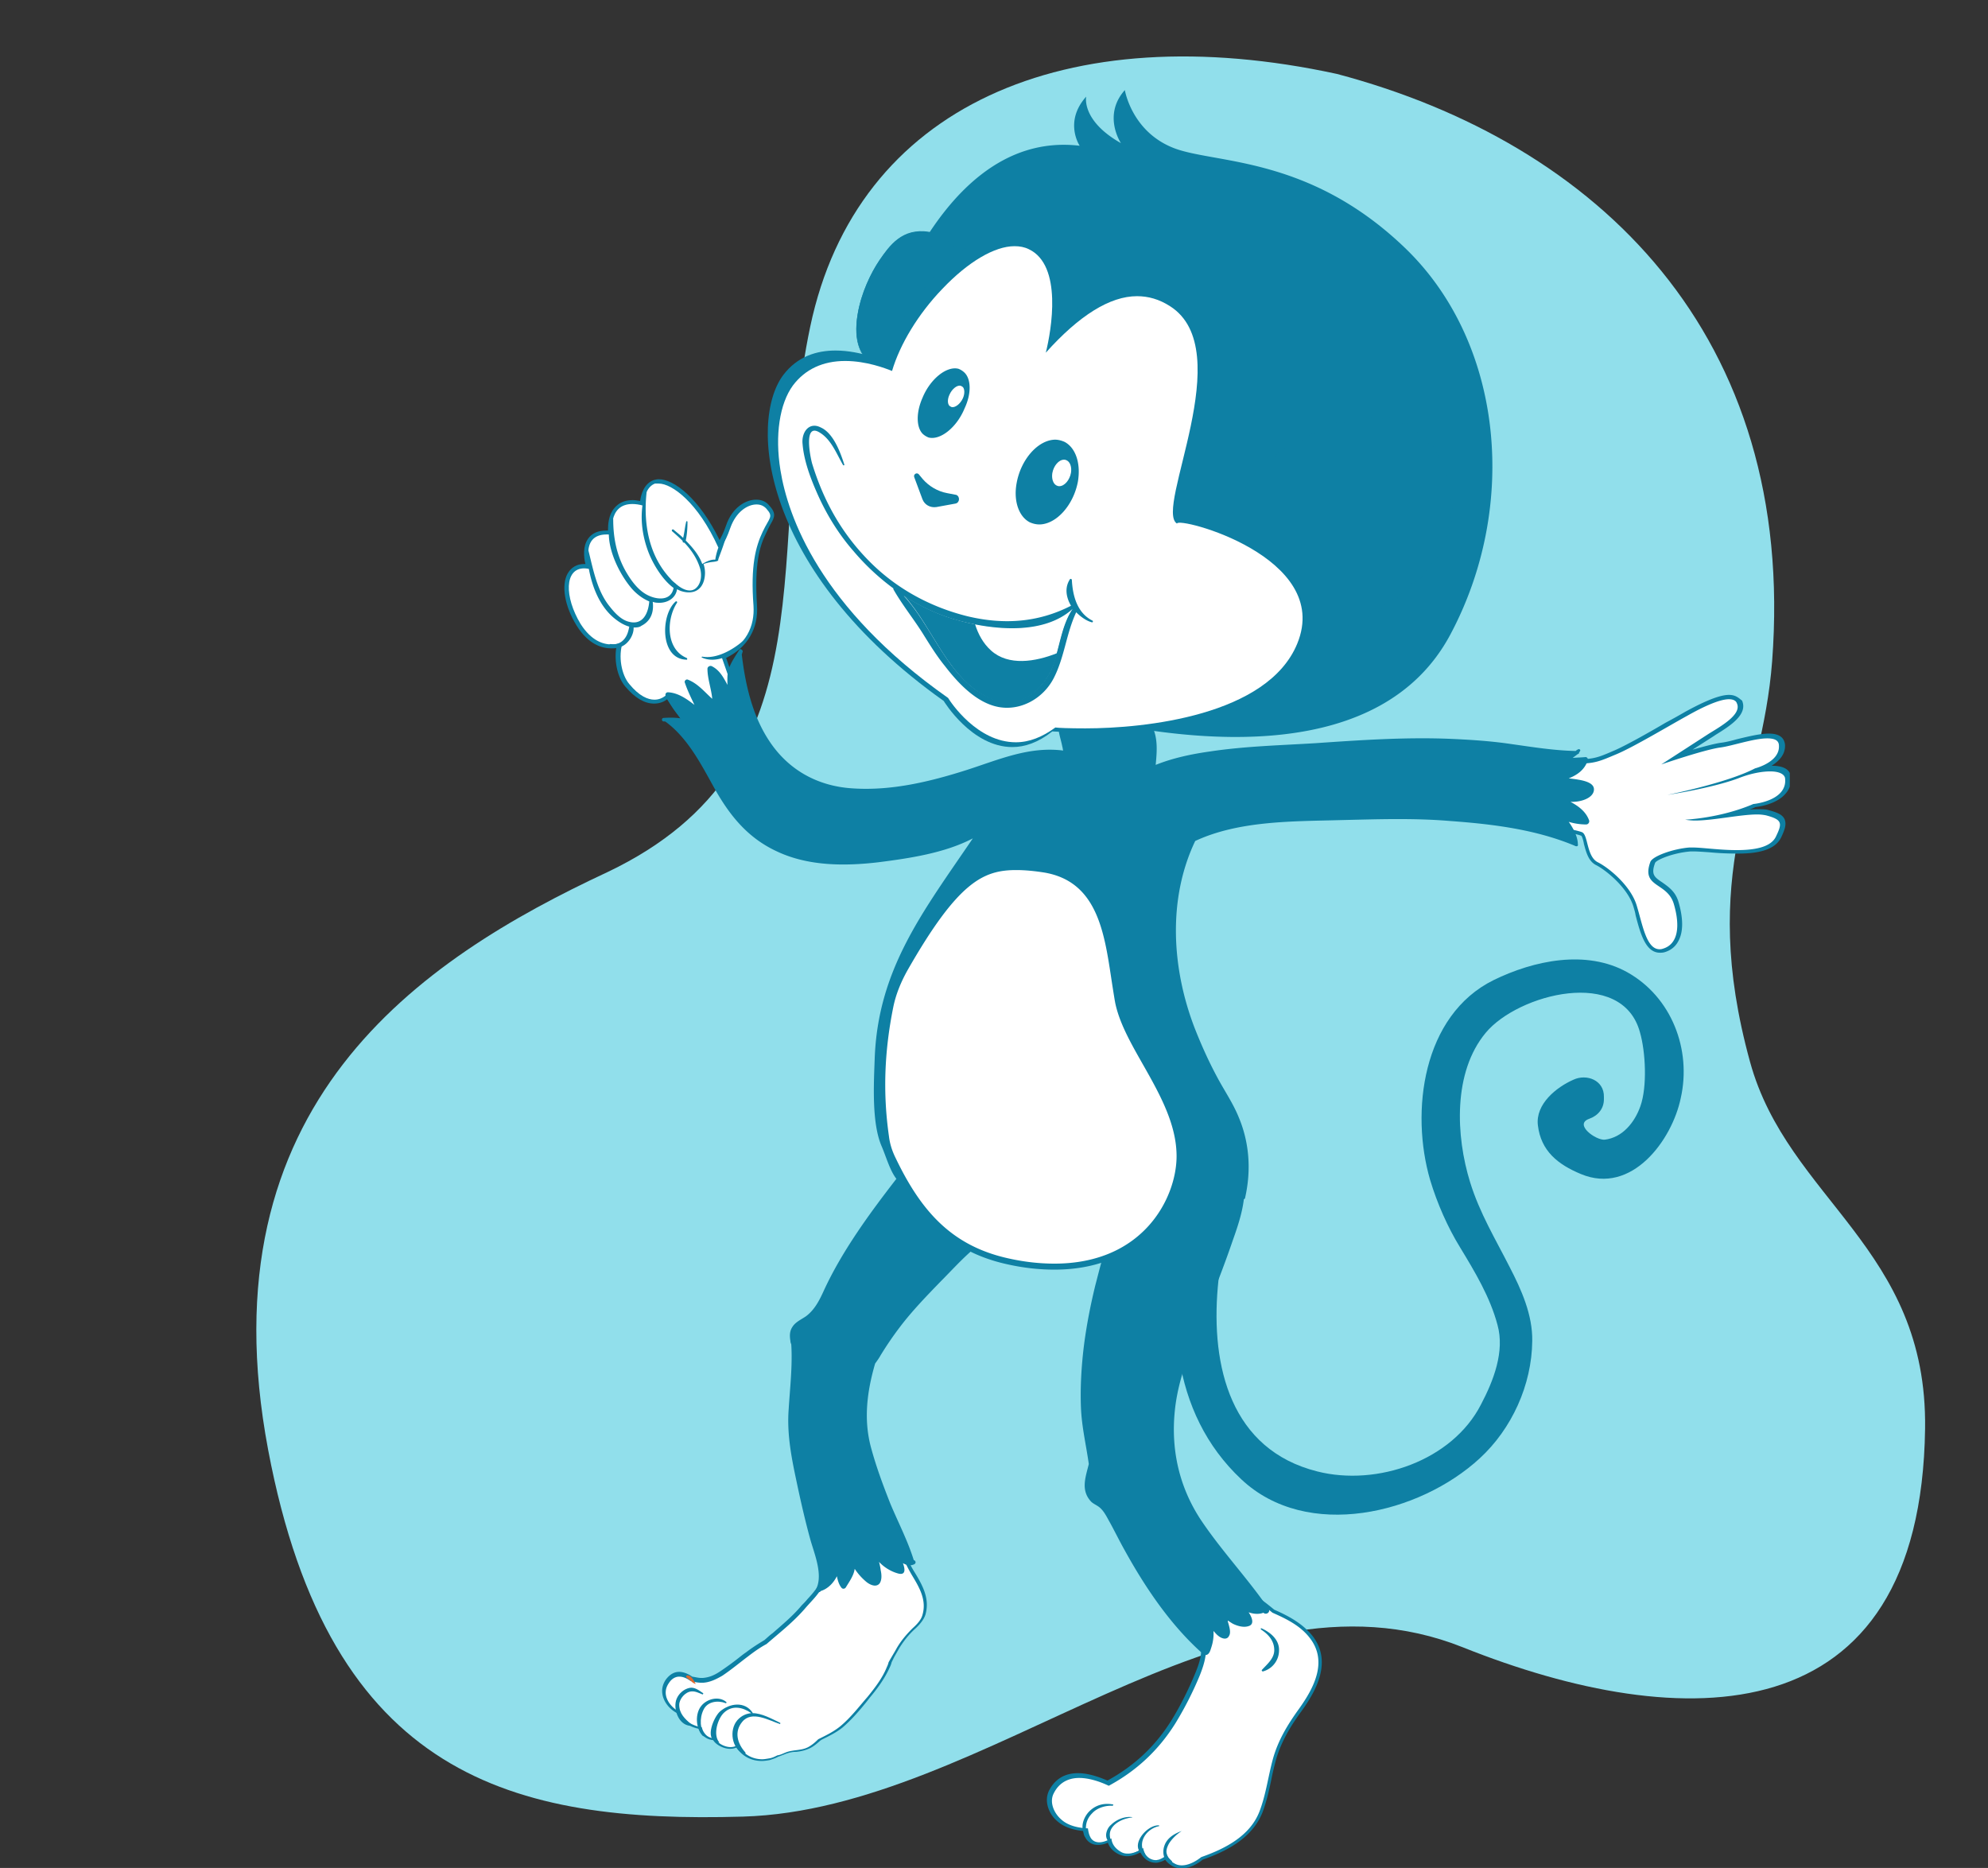 <svg width="331" height="311" viewBox="0 0 331 311" fill="none" xmlns="http://www.w3.org/2000/svg"><rect x="0" y="0" width="331" height="311" fill="#333333" stroke="none"/><path d="M222.578 12.305c-45.11-9.786-79.952 5.364-87.675 42.074-7.737 36.821 4.419 72.584-33.714 90.798-31.283 14.591-67.389 38.646-56.543 96.21 10.298 54.616 40.854 62.16 79.045 61.064 40.64-1.147 80.565-43.897 119.869-28.188 36.488 14.582 76.26 15.052 76.965-36.407.411-30.132-22.851-38.151-29.14-61.044-8.723-31.721 2.007-44.838 3.673-66.698 4.111-54.313-29.047-86.31-72.48-97.81z" fill="#91DFEB"/><g clip-path="url(#a)"><path d="M270.954 161.878c-6.87-3.837-15.62-1.955-22.273 1.303-11.859 5.864-13.884 21.934-10.558 33.299 1.157 3.837 2.893 7.818 4.99 11.22 2.459 4.054 4.99 8.253 6.219 12.886 1.229 4.415-.651 9.266-2.748 13.247-4.773 9.338-17.283 13.682-27.263 11.148-14.39-3.62-17.717-17.446-16.56-30.693.29-3.33.868-6.66 1.374-9.99.145-1.303 1.374-5.719.434-6.804-1.88-2.172-5.423 7.094-5.93 8.397-2.024 5.936-3.254 13.971-2.314 20.196 1.23 7.746 4.484 14.695 10.341 20.197 10.992 10.352 29.722 5.719 39.701-3.475 5.352-4.922 8.678-12.234 8.75-19.545.073-4.343-1.808-8.542-3.76-12.306-2.386-4.705-4.99-8.976-6.581-14.116-2.386-7.673-2.892-18.314 2.604-24.902 5.351-6.443 22.706-11.003 25.671-.072.94 3.257 1.23 9.048.073 12.306-.94 2.678-2.965 5.212-5.93 5.574-1.446.145-5.207-2.534-2.603-3.475 1.446-.507 2.458-1.665 2.458-3.257v-.362c.073-2.823-2.892-3.909-5.062-2.896-2.82 1.231-6.363 4.054-5.93 7.601.507 4.271 3.327 6.515 7.16 8.108 8.46 3.547 15.186-5.647 16.632-12.668 1.808-8.036-1.519-16.795-8.895-20.921z" fill="#0E80A4"/><path d="M111.211 115.911c-.362.362-1.157.941-2.242.941-1.446 0-2.965-.941-4.483-2.751-1.302-1.592-1.881-4.343-1.302-6.659a6.404 6.404 0 0 1-1.229.144c-1.447 0-3.616-.651-5.496-3.619-1.953-3.113-2.531-6.515-1.519-8.325.506-.869 1.302-1.375 2.459-1.375.217 0 .434 0 .65.072-.289-1.013-.65-3.04.29-4.416.578-.796 1.519-1.23 2.82-1.23h.579c-.073-.869-.073-2.679.94-3.91.651-.796 1.591-1.158 2.748-1.158.434 0 .94.073 1.518.145.073-.868.434-2.968 2.097-3.547.217-.072.434-.145.724-.145 2.603 0 6.87 3.62 10.124 10.57.217-.218.723-.87 1.518-2.969 1.013-2.823 3.037-4.054 4.701-4.054.723 0 1.374.29 1.808.724 1.084 1.159.94 1.665.217 2.823-.217.362-.434.87-.796 1.448-1.085 2.244-1.952 5.285-1.519 12.089.29 3.837-1.59 6.95-5.206 8.615l4.483 12.885-.072.145c0 .072-1.012 1.954-6.653 3.402l-.217.072-6.942-9.917z" fill="#fff"/><path d="M109.692 80.512c2.17 0 6.509 3.113 9.907 10.641h.073c.217 0 .867-.217 1.952-3.33.94-2.605 2.82-3.836 4.339-3.836.651 0 1.157.217 1.591.651 1.302 1.448.579 1.448-.578 3.91-1.158 2.46-2.025 5.646-1.519 12.306.217 3.33-1.157 6.659-5.351 8.397l4.555 13.03s-.867 1.737-6.363 3.185l-7.015-10.134s-.795 1.158-2.314 1.158c-1.085 0-2.531-.579-4.194-2.606-1.302-1.52-1.88-4.633-1.085-6.95 0 0-.723.362-1.808.362-1.446 0-3.398-.579-5.206-3.402-2.748-4.56-2.676-9.266.578-9.266.362 0 .723.073 1.157.145 0 0-2.097-5.791 2.604-5.791.289 0 .65 0 .94.072 0 0-.868-5.14 3.326-5.14.506 0 1.157.073 1.88.29 0 0 0-2.968 1.88-3.692h.651zm0-.724c-.289 0-.578.073-.867.145-1.591.58-2.098 2.389-2.242 3.475-.434-.073-.868-.145-1.23-.145-1.301 0-2.314.434-3.037 1.303-1.012 1.158-1.085 2.75-1.085 3.764h-.216c-1.447 0-2.46.435-3.11 1.376-.868 1.23-.723 3.04-.434 4.198h-.217c-1.23 0-2.17.58-2.748 1.593-1.085 1.954-.506 5.429 1.519 8.687 1.952 3.112 4.194 3.764 5.785 3.764.289 0 .578 0 .795-.073-.361 2.244.217 4.923 1.519 6.443 1.591 1.882 3.182 2.823 4.773 2.823 1.012 0 1.735-.362 2.169-.724l6.509 9.411.289.434.506-.144c5.641-1.448 6.725-3.33 6.87-3.548l.145-.289-.145-.29-4.339-12.451c3.543-1.737 5.424-4.922 5.134-8.831-.433-6.805.434-9.773 1.519-11.944.289-.58.506-1.086.723-1.448.723-1.23 1.013-1.882-.289-3.258-.506-.579-1.229-.868-2.097-.868-1.736 0-3.978 1.303-4.99 4.27-.434 1.304-.868 2.028-1.085 2.462-3.398-6.95-7.593-10.135-10.124-10.135z" fill="#0E80A4"/><path d="M120.973 88.837c0-.145-.144-.217-.144-.072-.868 1.303-1.519 2.895-1.736 4.415-.723-.072-1.591.362-2.169.724-.506-1.447-1.591-2.75-2.748-3.909.217-1.013.289-2.027.289-3.113 0-.144-.217-.144-.217 0-.217.87-.289 1.81-.506 2.679-.506-.507-1.085-.941-1.591-1.376-.145-.144-.434.073-.217.29a34.675 34.675 0 0 1 1.736 1.593c-.073.217.144.29.289.29 1.157 1.23 2.097 2.605 2.603 4.27.289 1.014.217 2.317-.506 3.113-.94 1.086-2.386.434-3.399-.434 0 0-.072 0-.072-.073-.362-.29-.723-.579-.94-.868-3.688-3.91-4.556-9.339-3.978-14.478 0-.145-.216-.145-.216 0-1.013 3.402-.724 6.877.578 10.206.723 1.81 2.242 4.416 4.122 5.792-.434 2.389-3.182 1.954-4.773.94-1.374-.868-2.386-2.316-3.182-3.691-1.518-2.678-2.097-5.574-2.097-8.687 0-.145-.217-.217-.289 0-1.446 3.475.94 8.542 3.11 11.22.795 1.014 1.952 1.955 3.181 2.462-.144 1.882-1.012 3.981-3.326 3.402-1.302-.289-2.387-1.448-3.182-2.461-2.17-2.606-2.82-6.226-3.616-9.41-.072-.218-.361-.146-.289 0 .217 4.125 1.519 9.048 4.99 11.581.578.435 1.301.869 2.097 1.086-.145.724-.289 1.376-.796 2.027-.578.724-1.374 1.014-2.314.869-.144 0-.289.145-.072.289 1.88 1.159 3.977-1.158 3.905-3.04.434 0 .94 0 1.302-.289 1.591-.797 2.097-2.317 1.88-3.982.217.073.506.145.723.145 1.663.145 3.11-.724 3.326-2.244.29.145.579.29.868.362 2.097.579 3.544-.434 3.761-2.606.072-.652 0-1.303-.217-1.955.361-.144.723-.217 1.084-.29.434-.072.868-.072 1.23-.217.144-.072.144-.144.144-.289.434-1.23 1.085-2.75 1.374-4.271z" fill="#0E80A4"/><path d="M114.32 109.54c-3.471-1.447-3.398-6.442-1.591-9.193a.16.16 0 0 0-.216-.217c-2.531 2.172-2.676 9.555 1.735 9.7.217.072.217-.217.072-.29zm9.474-2.895c-1.736 1.52-4.484 3.112-6.87 2.678-.073 0-.145.145-.073.145 2.459 1.158 5.786-.579 7.16-2.678.072-.073-.073-.218-.217-.145z" fill="#0E80A4"/><path d="M276.306 158.403c-2.098 0-2.893-3.04-3.688-5.936-.145-.506-.29-1.013-.434-1.447-.94-3.258-4.556-6.226-6.292-7.095-1.229-.651-1.591-2.171-1.88-3.329-.217-.724-.362-1.521-.651-1.665-1.012-.435-4.99-1.014-4.99-1.014-.072 0-.144-.072-.216-.072-.145-.145-3.689-3.909-3.255-7.601.29-3.185 2.387-3.402 4.339-3.402.506 0 1.085 0 1.664.072h2.024c2.531 0 3.471-.434 5.713-1.375l.506-.218c2.025-.868 5.569-2.895 8.461-4.56 1.23-.724 2.314-1.303 3.182-1.81 2.386-1.303 5.351-2.823 7.159-2.823 1.013 0 1.447.507 1.663.869.868 2.026-1.952 3.764-4.266 5.212l-.434.289-5.568 3.62c2.314-.724 5.568-1.738 7.231-1.955.651-.072 1.591-.289 2.604-.579 1.807-.434 3.832-.941 5.279-.941 1.88 0 2.314.869 2.314 1.52.144 2.823-3.616 3.982-4.195 4.126.868-.144 1.664-.289 2.387-.289 1.663 0 2.675.507 2.748 1.375.144.941-.073 1.81-.651 2.534-1.374 1.81-4.411 2.171-4.917 2.244a29.055 29.055 0 0 1-4.846 1.592c.145 0 .29 0 .434-.072 1.88-.29 3.616-.507 4.99-.507.651 0 1.157.073 1.591.145 1.302.362 2.169.724 2.459 1.375.361.724 0 1.593-.579 2.679-.795 1.737-2.965 2.461-6.87 2.461-1.591 0-3.254-.145-4.7-.289-1.085-.073-2.025-.145-2.676-.145h-.506c-2.748.217-5.93 1.448-6.219 2.171-.868 2.245 0 2.824 1.302 3.62.94.651 2.097 1.448 2.603 3.113.795 2.678.795 4.85 0 6.298a3.155 3.155 0 0 1-2.097 1.592c-.362.217-.579.217-.723.217z" fill="#fff"/><path d="M287.876 116.417c.651 0 1.157.218 1.302.652.867 1.81-2.387 3.692-4.629 5.067l-7.954 5.14s7.159-2.461 9.835-2.823c1.808-.217 5.568-1.52 7.81-1.52 1.157 0 1.952.289 1.952 1.23.145 2.751-3.977 3.764-3.977 3.764-4.701 2.462-14.608 4.416-14.608 4.416s7.304-1.086 11.788-2.751c2.169-.868 4.049-1.158 5.351-1.158 1.446 0 2.314.434 2.459 1.086.506 3.837-5.279 4.343-5.279 4.343-5.569 2.389-11.354 2.606-11.354 2.606.434.073 1.013.145 1.663.145 3.038 0 7.521-1.013 10.341-1.013.579 0 1.085.072 1.447.144 2.748.724 2.748 1.303 1.663 3.548-.868 1.809-3.616 2.244-6.581 2.244-2.82 0-5.713-.435-7.304-.435h-.506c-2.748.217-6.146 1.448-6.508 2.389-1.591 4.343 2.82 3.33 3.905 7.022s.723 6.732-1.88 7.456c-.217.072-.362.072-.506.072-2.17 0-2.821-4.053-3.761-7.166-.94-3.33-4.628-6.37-6.508-7.312-1.88-.941-1.591-4.488-2.603-4.994-1.085-.435-5.062-1.086-5.062-1.086s-3.544-3.692-3.182-7.312c.289-2.678 1.735-3.112 3.977-3.112.795 0 1.663.072 2.676.072h1.012c2.82 0 3.76-.507 6.364-1.592 2.892-1.231 8.677-4.706 11.715-6.371 2.169-1.23 5.206-2.751 6.942-2.751zm0-.723c-1.88 0-4.917 1.52-7.304 2.823a94.207 94.207 0 0 1-3.254 1.81c-2.82 1.664-6.436 3.691-8.389 4.56l-.506.217c-2.169.941-3.109 1.303-5.568 1.303h-1.012c-.362 0-.651 0-.94-.072-.579 0-1.158-.073-1.664-.073-2.241 0-4.411.435-4.7 3.765-.362 3.909 3.254 7.745 3.399 7.89.144.145.217.217.434.217 1.59.217 4.194.724 4.917 1.014.145.145.361.868.434 1.375.361 1.303.723 2.896 2.097 3.547 1.663.869 5.207 3.764 6.147 6.877.144.507.289.941.361 1.448.796 3.04 1.663 6.225 4.05 6.225.217 0 .434 0 .723-.072 1.012-.289 1.808-.869 2.314-1.81.868-1.52.868-3.764.072-6.515-.506-1.809-1.735-2.606-2.748-3.33-1.301-.868-1.88-1.303-1.157-3.257.29-.507 3.038-1.665 5.93-1.882h.434c.651 0 1.591.072 2.676.145 1.446.144 3.109.217 4.7.217 2.531 0 6.075-.29 7.232-2.679.578-1.23.94-2.171.578-3.04-.361-.796-1.301-1.158-2.675-1.52-.434-.145-.941-.145-1.664-.145-.434 0-1.012 0-1.518.072.361-.144.723-.289 1.012-.434.651-.072 3.688-.507 5.134-2.389.651-.796.868-1.737.724-2.823-.073-.507-.507-1.665-3.11-1.665h-.072c1.157-.724 2.314-1.81 2.242-3.475-.073-.724-.434-1.882-2.676-1.882-1.519 0-3.544.507-5.351.941-1.013.29-1.953.507-2.604.579-1.084.145-2.965.652-4.773 1.159l3.399-2.172.434-.29c2.459-1.52 5.424-3.402 4.411-5.718-.434-.29-.94-.941-2.169-.941z" fill="#0E80A4"/><path d="M196.687 310.71c-.434 0-.868-.072-1.302-.289-.578-.29-1.085-.724-1.301-1.231-.434.29-.796.507-1.23.579-.144 0-.289.073-.506.073-.94 0-1.736-.507-2.169-1.303a4.836 4.836 0 0 1-.217-.579c-.651.362-1.519.796-2.387.796-.434 0-.94-.145-1.301-.29-1.085-.579-1.519-1.375-1.664-2.027-.651.29-1.301.507-1.808.507-.795 0-1.446-.362-1.807-1.086-.217-.362-.29-.796-.362-1.23-1.302-.073-3.11-.435-4.411-1.593-1.302-1.158-2.17-3.113-1.23-4.778.941-1.737 2.459-2.678 4.484-2.678 1.374 0 3.037.434 4.917 1.231 4.556-2.462 8.1-5.791 10.848-10.135 1.518-2.461 2.964-5.212 4.122-8.035.723-1.737 1.301-3.62.723-5.864-.362-1.592-1.013-3.112-1.664-4.632 0-.073-.072-.145-.072-.218-.651-.579-.94-1.303-.651-2.027.362-1.23 1.88-2.244 3.544-2.316h.651c3.905 0 6.869 2.172 10.124 4.705 2.314 1.014 4.628 2.172 6.219 4.199 3.326 4.198.651 8.976-1.736 12.234-1.591 2.171-3.399 4.85-4.339 8.18-.361 1.085-.578 2.316-.795 3.474-.362 1.738-.796 3.62-1.447 5.285-1.735 4.488-6.436 6.587-9.834 7.745-.796.58-2.097 1.303-3.399 1.303z" fill="#fff"/><path d="M201.894 263.802c3.905 0 7.014 2.317 9.979 4.705 2.314 1.014 4.628 2.172 6.147 4.127 3.109 3.909.795 8.324-1.736 11.871-1.88 2.606-3.471 5.213-4.339 8.325-.795 2.896-1.157 5.936-2.241 8.759-1.591 4.127-5.786 6.226-9.691 7.601-1.012.797-2.169 1.376-3.254 1.376-.361 0-.795-.073-1.157-.29-.723-.362-1.157-.941-1.301-1.448-.434.362-.941.652-1.374.797-.145 0-.29.072-.434.072a2.085 2.085 0 0 1-1.881-1.158c-.144-.29-.216-.579-.289-.869-.795.579-1.735.941-2.531.941-.434 0-.795-.072-1.157-.289-1.012-.58-1.518-1.376-1.591-2.244-.651.361-1.374.651-2.025.651-.65 0-1.229-.29-1.518-.941-.217-.434-.289-.869-.362-1.375-1.591-.073-3.326-.435-4.483-1.521-1.157-1.013-2.025-2.895-1.157-4.415.94-1.81 2.531-2.462 4.194-2.462 1.591 0 3.399.58 4.917 1.303 4.556-2.461 8.244-5.863 11.064-10.351a56.925 56.925 0 0 0 4.122-8.108c.796-2.027 1.302-3.836.796-6.008-.434-1.593-1.013-3.113-1.663-4.705 0-.073-.073-.145 0-.218-1.881-1.447.144-3.764 2.531-3.909 0-.217.217-.217.434-.217zm0-.651h-.651c-1.736.144-3.399 1.158-3.761 2.533-.217.797 0 1.665.651 2.317 0 .072 0 .072.073.145.65 1.592 1.229 3.04 1.59 4.632.507 2.027.073 3.692-.723 5.647-1.157 2.823-2.531 5.574-4.049 8.035-2.676 4.271-6.147 7.528-10.631 9.99-1.88-.797-3.471-1.231-4.917-1.231-2.169 0-3.76.941-4.773 2.823-.94 1.81-.072 3.982 1.302 5.14 1.302 1.158 2.965 1.52 4.339 1.665.072.434.144.796.361 1.086.434.796 1.157 1.23 2.097 1.23.579 0 1.157-.144 1.664-.362.217.652.723 1.376 1.735 1.883.434.217.94.361 1.447.361.795 0 1.59-.289 2.241-.651 0 .072.073.145.145.29.506.868 1.374 1.447 2.386 1.447.145 0 .362 0 .507-.072a3.397 3.397 0 0 0 1.084-.434c.29.434.723.796 1.23 1.085.433.218.94.362 1.446.362 1.374 0 2.676-.724 3.543-1.447 3.471-1.231 8.172-3.33 9.98-7.891.651-1.737 1.084-3.619 1.446-5.357.217-1.158.506-2.316.796-3.402.94-3.257 2.675-5.936 4.266-8.108 2.386-3.329 5.207-8.252 1.736-12.595-1.664-2.027-3.978-3.258-6.292-4.271-3.254-2.679-6.363-4.85-10.268-4.85z" fill="#0E80A4"/><path d="M126.831 293.048c-1.808 0-3.327-.941-4.05-2.317-.361.217-.723.29-1.157.29-.868 0-1.88-.435-2.386-1.014-.073-.145-.217-.289-.289-.434-.796-.072-1.447-.362-1.881-.869-.217-.289-.434-.579-.506-1.013-.145 0-.289-.073-.434-.073-1.084-.289-1.952-.868-2.675-1.665-.217-.289-.434-.579-.507-.868-1.229-.652-2.097-1.738-2.386-2.751-.217-.869-.072-1.665.506-2.461.579-.797 1.23-1.231 2.025-1.231.651 0 1.302.29 2.025.796a6.99 6.99 0 0 0 1.663.218h.289c1.013-.073 1.881-.435 3.038-1.159a51.327 51.327 0 0 0 3.181-2.316c.362-.29.796-.579 1.157-.869.941-.724 1.953-1.448 3.038-2.027.434-.362.94-.796 1.374-1.23 1.735-1.448 3.398-2.896 4.845-4.633.289-.362.578-.652.94-1.014.94-1.013 1.952-2.099 2.314-3.33.289-1.013.361-2.026.434-3.112-.723-1.593-1.736-3.982-.506-5.791 1.084-1.448 2.748-1.883 4.338-2.245l.868-.217c.94-.217 2.025-.506 3.11-.506 1.084 0 1.952.289 2.531.941 1.157 1.303 1.518 3.04 1.88 4.56.362.434.578 1.014.795 1.737.434 1.303 1.013 2.462 1.736 3.62 1.302 2.172 2.459 4.343 1.808 6.805-.289.941-1.013 1.665-1.736 2.388-1.012 1.014-1.808 1.955-2.531 3.186l-.868 1.52c-.144.289-.361.579-.506.868-.072.218-.144.507-.289.724-.795 1.882-2.097 3.62-3.254 4.995l-.506.652c-1.23 1.52-2.531 3.04-4.05 4.271-1.012.868-2.242 1.447-3.399 2.027l-.361.144a4.99 4.99 0 0 1-1.736 1.303c-.723.362-1.446.435-2.097.507-.506.072-.94.145-1.374.29-.289.072-.579.217-.795.289-.29.145-.579.217-.868.29-.434.217-.94.434-1.374.506-.579.218-1.013.218-1.374.218z" fill="#fff"/><path d="M145.126 251.568c.868 0 1.736.217 2.315.869 1.084 1.23 1.446 2.823 1.807 4.488.362.507.651 1.086.868 1.665.434 1.303 1.013 2.461 1.736 3.692 1.229 2.027 2.458 4.126 1.735 6.587-.217.869-1.012 1.665-1.663 2.244-1.012 1.014-1.88 2.027-2.603 3.258-.434.796-.94 1.592-1.374 2.389a3.565 3.565 0 0 1-.29.796c-.723 1.81-1.952 3.402-3.181 4.922-1.447 1.665-2.821 3.475-4.556 4.923-1.157.941-2.387 1.52-3.688 2.172-.506.506-1.013.941-1.663 1.303-1.085.579-2.315.434-3.472.796-.65.217-1.084.507-1.663.579-.434.217-.868.434-1.374.507-.434.072-.795.144-1.157.144-1.808 0-3.399-1.013-3.977-2.533-.289.362-.796.507-1.302.507-.795 0-1.735-.435-2.169-.942-.145-.144-.217-.361-.29-.506-.723 0-1.374-.217-1.807-.797a2.456 2.456 0 0 1-.507-1.085c-.217 0-.433-.073-.578-.073-.94-.289-1.88-.724-2.531-1.52-.217-.289-.434-.579-.506-.869-1.808-.941-3.182-2.968-1.881-4.85.507-.796 1.158-1.086 1.736-1.086.651 0 1.302.29 1.88.724.579.145 1.157.29 1.808.29h.289c1.157-.072 2.17-.579 3.182-1.158 1.519-1.014 2.893-2.172 4.339-3.258.94-.724 1.953-1.448 3.037-2.027 2.17-1.882 4.412-3.619 6.364-5.863 1.157-1.376 2.748-2.751 3.254-4.488.362-1.086.434-2.172.506-3.258-.795-1.737-1.735-3.909-.506-5.574 1.085-1.52 2.893-1.81 4.628-2.244.723-.29 2.025-.724 3.254-.724zm0-.579c-1.084 0-2.241.29-3.181.507l-.362.072-.434.073c-1.663.361-3.326.796-4.483 2.388-1.374 1.955-.29 4.416.434 6.009-.073 1.086-.145 2.027-.434 2.968-.362 1.158-1.302 2.244-2.242 3.257-.289.362-.651.724-.94 1.014-1.446 1.737-3.11 3.112-4.845 4.633-.506.361-.94.796-1.374 1.158-1.085.651-2.097 1.303-3.037 2.027-.434.289-.796.579-1.158.868a50.931 50.931 0 0 1-3.181 2.317c-1.085.724-1.953 1.013-2.893 1.086h-.217c-.506 0-1.012-.145-1.519-.218-.723-.506-1.518-.796-2.169-.796-.868 0-1.591.435-2.242 1.303-.578.869-.723 1.738-.506 2.679.289 1.158 1.157 2.244 2.386 2.895.145.29.362.579.507.796.723.869 1.663 1.448 2.82 1.738.072 0 .217.072.289.072.145.362.289.652.506.869.434.579 1.085.941 1.881 1.013.072.073.144.217.217.29.578.651 1.663 1.158 2.603 1.158.434 0 .723-.072 1.085-.217.867 1.375 2.386 2.244 4.194 2.244.434 0 .868-.072 1.302-.145.433-.145.94-.289 1.446-.579.289-.072.578-.217.795-.289.217-.073.506-.218.796-.29a4.202 4.202 0 0 1 1.374-.217c.723-.073 1.446-.217 2.241-.579.651-.29 1.23-.797 1.808-1.303l.217-.145c1.157-.579 2.387-1.158 3.471-2.027 1.519-1.303 2.821-2.823 4.05-4.343l.506-.652c1.157-1.375 2.459-3.113 3.327-5.067a3.56 3.56 0 0 0 .289-.796l.434-.869.868-1.52c.723-1.158 1.518-2.172 2.531-3.113.723-.651 1.518-1.52 1.808-2.461.723-2.606-.434-4.778-1.808-7.022a15.847 15.847 0 0 1-1.664-3.547c-.217-.724-.506-1.303-.867-1.737-.362-1.593-.724-3.33-1.953-4.633-.578-.507-1.518-.869-2.676-.869z" fill="#0E80A4"/><path d="M129.868 286.822c-1.374-.652-3.037-1.593-4.556-1.593v-.072c-1.301-1.955-3.832-1.593-5.423-.217-1.013.868-2.604 4.56-.579 5.067.217.072.579.217.434.072-1.085-1.303-.217-3.981.795-4.922 1.374-1.303 3.11-.941 4.556.072-.795.072-1.591.362-2.314 1.158-1.446 1.665-.94 4.778 1.085 5.647.145.072.362-.145.217-.29-1.302-1.448-1.88-3.402-.506-5.067 1.591-1.955 4.483-.217 6.291.362 0 0 .145-.145 0-.217z" fill="#0E80A4"/><path d="M120.901 283.347c-1.229-1.014-3.182-.507-4.122.651-1.085 1.303-.94 3.692.145 4.923.144.217.651.217.506.072-.868-.941-1.013-2.895-.289-4.343.65-1.376 2.386-1.593 3.688-1.086.072.072.217-.145.072-.217zm-3.833-1.448c-.651-.434-1.446-1.085-2.314-.868-.94.217-1.735.941-2.097 1.809-.651 1.593.289 4.344 2.242 4.489.144 0 .217-.218.144-.29-1.012-.869-1.952-1.737-1.952-3.185 0-1.014 1.012-2.172 2.025-2.244.651-.073 1.301.289 1.88.507.072-.073.145-.145.072-.218z" fill="#0E80A4"/><path d="M115.767 280.234c-.29-.507-.651-1.23-1.302-1.303-.217 0-.289.29-.145.362a4 4 0 0 0 .651.507c.217.217.434.434.723.507 0 .144.145.072.073-.073z" fill="#DD692F"/><path d="M265.386 131.547c.145-1.448-2.314-1.738-4.194-1.955 1.446-.579 2.675-1.448 3.182-3.04.072-.217-.145-.507-.362-.507-.723.073-1.446.073-2.169.145l.867-.652c.145 0 .217-.144.217-.289.073-.073.145-.145.145-.217.145-.145-.072-.362-.289-.29-.145.073-.29.145-.434.29-3.616-.073-7.159-.652-10.775-1.159-3.399-.506-6.87-.723-10.269-.868-7.376-.29-14.824.217-22.2.724-5.858.362-11.788.506-17.573 1.375-3.11.434-6.219 1.086-9.112 2.244.217-2.316.434-4.705-.795-6.804-1.157-1.883-3.905-2.317-5.93-2.462-1.952-.144-3.905.073-5.857.362-1.23.217-3.544.652-3.761 2.172 0 .072.073.217.145.29 0 1.158.434 2.244.651 3.402.072.217.072.434.144.651-5.713-.724-10.702 1.52-16.126 3.258-6.147 1.954-12.51 3.475-18.946 3.04-5.858-.362-10.775-3.113-13.957-8.035-2.748-4.199-3.905-9.338-4.484-14.261.073-.145.073-.289.145-.434.072-.217-.145-.362-.289-.434-.073-.073-.217 0-.289.144-.651 1.014-1.302 1.955-1.736 3.113-.289.869-.217 1.81-.217 2.679-.651-1.231-1.302-2.462-2.603-3.113-.29-.145-.723.072-.723.434 0 1.665.65 3.33.795 4.995-1.302-1.158-2.386-2.534-4.05-3.185-.289-.145-.65.217-.506.507.434 1.303 1.013 2.461 1.591 3.691-1.302-1.013-2.748-2.026-4.411-2.099-.362 0-.506.362-.362.652.723 1.375 1.519 2.606 2.531 3.692-.94-.145-1.88-.145-2.892-.073-.362 0-.362.579 0 .579.144 0 .289 0 .361.073 3.833 2.823 6.075 7.456 8.317 11.437 2.531 4.416 5.495 7.963 10.196 10.135 5.207 2.461 11.281 2.461 16.849 1.809 5.135-.651 11.064-1.52 15.765-3.981-8.316 12.234-15.837 21.789-16.343 36.774-.145 4.126-.506 10.641 1.157 14.478.723 1.665 1.374 4.053 2.458 5.429-4.483 5.791-9.039 12.016-12.076 18.604-.723 1.592-1.519 3.185-2.965 4.271-.723.507-1.736.941-2.242 1.737-.506.724-.506 1.52-.361 2.389 0 .217.072.362.144.579.217 3.62-.217 7.239-.434 10.786-.289 3.837.362 7.529 1.157 11.293.724 3.475 1.519 7.022 2.459 10.424.651 2.316 2.097 5.719 1.013 8.108-.217.506.433.868.723.434 1.157-.362 2.097-1.303 2.675-2.461.145.724.362 1.447.796 1.954.217.217.578.145.723-.145.578-.941 1.302-1.954 1.446-3.04a9.996 9.996 0 0 0 2.025 2.244c.579.434 1.519.869 2.097.217.434-.579.362-1.52.217-2.171a10.305 10.305 0 0 0-.289-1.448c.868.941 2.097 1.665 3.254 1.954 1.229.29 1.085-.796.723-1.737.651.362 1.302.507 1.953.145.289-.217.144-.579-.145-.652-1.012-3.257-2.603-6.298-3.905-9.41-1.229-3.113-2.386-6.226-3.254-9.483-1.229-4.706-.579-9.339.723-13.827.362-.506.723-1.013.868-1.303a55.31 55.31 0 0 1 3.254-4.777c2.025-2.679 4.483-5.212 6.798-7.601 2.314-2.317 4.7-5.068 7.448-6.877.651.217 1.302.362 1.952.579 2.315.507 4.701.724 7.015 1.013 2.386.29 4.845.579 7.231.217a12.77 12.77 0 0 0 4.267-1.665c-.94 2.389-1.519 4.923-2.169 7.384-.796 3.258-1.447 6.588-1.881 9.918-.433 3.474-.65 7.094-.506 10.568.145 3.186.868 6.153 1.302 9.266-.506 2.1-1.374 4.271.289 6.153.289.362.796.579 1.23.869.795.507 1.301 1.448 1.735 2.244.94 1.665 1.808 3.475 2.748 5.14 3.399 6.153 7.593 12.378 12.872 17.084a.224.224 0 0 0 .145.072c.144.145.289.29.578.217.506-.145.651-.796.796-1.23.289-.869.434-1.81.361-2.751.289.289.506.579.796.796.506.434 1.446.796 1.808 0 .361-.579 0-1.593-.145-2.172-.072-.144-.072-.217-.072-.362.361.218.65.435.94.579.795.362 1.808.652 2.675.29.796-.362.434-1.375-.144-2.244.795.29 1.735.362 2.458.072.434.435 1.23-.072.868-.651-3.543-5.14-7.882-9.7-11.353-14.912-3.544-5.43-4.918-11.583-4.267-18.025.651-6.588 3.688-12.668 6.075-18.749 1.229-3.185 2.458-6.37 3.543-9.556.796-2.244 1.591-4.56 1.88-6.949.145-.072.217-.145.217-.289 1.013-4.489.723-9.122-1.085-13.392-.94-2.317-2.386-4.416-3.543-6.588-1.446-2.678-2.676-5.429-3.76-8.18-3.833-9.917-4.556-21.5.072-31.2 7.304-3.402 16.271-3.257 24.153-3.474 6.147-.145 12.149-.362 18.223.144 7.015.507 14.246 1.376 20.827 4.127.072.072.145.072.217.072.217.072.362-.145.289-.29 0-1.303-.795-2.75-1.518-3.764.94.29 1.952.435 2.892.435.362 0 .579-.362.507-.652-.507-1.448-1.736-2.389-3.11-3.113 1.663.073 3.76-.579 3.905-1.954z" fill="#0E80A4"/><path d="M169.207 144.359c-5.785 0-10.124 2.172-18.585 17.012-1.084 1.954-1.952 4.054-2.386 6.225-1.519 7.529-1.736 14.551-.723 21.645.144 1.23.506 2.389 1.012 3.474 4.122 8.687 9.184 14.985 19.019 17.229 2.82.652 5.496.941 8.027.941 15.186 0 20.827-11.293 20.827-18.387 0-5.429-2.821-10.496-5.569-15.346-2.097-3.692-4.049-7.094-4.7-10.497a257.191 257.191 0 0 1-.651-4.126c-1.157-7.601-2.459-16.143-11.426-17.735-1.807-.29-3.398-.435-4.845-.435z" fill="#fff" stroke="#0E80A4" stroke-miterlimit="10"/><path d="M210.065 271.113c-.144-.072-.217.073-.072.217 1.229.797 2.169 1.883 2.169 3.403 0 1.375-1.157 2.316-2.024 3.257-.145.145 0 .29.144.29a3.627 3.627 0 0 0 2.676-3.475c.072-1.81-1.446-3.04-2.893-3.692zm-13.306 33.734c-1.229.434-2.458 1.158-2.892 2.461-.362 1.014-.217 2.606 1.084 2.823.145 0 .29-.144.145-.289-.434-.435-.723-.652-.868-1.376-.072-.506.145-1.013.362-1.447.506-.869 1.374-1.665 2.169-2.172.073 0 .073 0 0 0zm-3.832-.941c-2.098-.073-4.99 3.547-2.531 4.922.144.072.361-.072.216-.217-1.301-1.882.29-4.126 2.315-4.561.144 0 .072-.144 0-.144zm-4.484-1.376c-1.229-.145-2.603.435-3.471 1.303-.434.362-.723.941-.796 1.52-.072.797.29 1.159.796 1.738.072.072.217 0 .145-.145-.434-1.231-.579-2.099.433-3.113.796-.724 1.808-1.086 2.821-1.23.144.072.144-.073.072-.073zm-3.109-2.099c-1.519-.29-2.893.072-3.978 1.158-.94.941-1.663 2.823-.578 3.909.072.072.144 0 .144-.072-.289-1.376-.072-2.534.94-3.548.796-.868 2.17-1.303 3.399-1.23.073-.073.145-.217.073-.217zM144.403 62.994s9.691-41.769 35.362-38.728c0 0-2.675-3.982 1.085-8.18 0 0-.868 3.981 5.785 7.745 0 0-3.109-4.632.651-8.831 0 0 1.085 6.66 7.738 9.483 6.653 2.896 22.562 1.086 38.905 16.794 16.343 15.709 19.019 42.927 7.521 64.427-11.498 21.427-42.232 18.17-61.251 13.754-19.019-4.416-13.523 5.284-44.473-28.522 0-.072-14.753-35.253 8.677-27.942z" fill="#0E80A4"/><path d="M144.982 60.46c-4.628-3.474-1.663-12.667 1.446-17.083 1.736-2.534 3.761-5.357 8.244-4.705.579.072 1.591.434 2.314.796 4.556 2.389 4.05 7.818 2.459 12.306-1.591 4.488-4.05 8.397-8.244 9.41-1.736.435-3.616.87-6.147-.65l-.072-.073z" fill="#0E80A4"/><path d="M144.982 60.533c-1.446-1.086-3.037-3.402-2.17-8.252.579-3.62 2.315-7.022 3.616-8.977 1.663-2.389 3.761-5.429 8.244-4.705.579.072 1.519.434 2.314.796 2.242 1.158 3.471 3.185 3.616 5.864.145 1.882-.217 4.054-1.085 6.515-1.952 5.501-4.628 8.614-8.316 9.483h-.072c-1.664.434-3.616.869-6.075-.652l-.072-.072zm12.004-20.993c-.723-.362-1.735-.724-2.314-.796-4.483-.652-6.508 2.316-8.171 4.705-1.374 1.955-3.038 5.285-3.616 8.904-.796 4.778.723 7.094 2.169 8.108h.073s.072 0 .072.072c2.459 1.52 4.339 1.086 6.002.651h.072c3.616-.868 6.292-3.981 8.172-9.41 2.603-7.312.072-10.497-1.591-11.727-.289-.217-.579-.362-.868-.507z" fill="#0E80A4"/><path d="M156.769 43.956c-.144-.652-.434-1.52-.868-2.1-.723-1.085-2.169-1.954-3.905-1.375-4.121 1.303-6.725 8.108-7.014 11.872-.145 1.81 1.085 3.33 2.603 2.389 1.23-.797 2.748-3.33 3.254-1.955.217.652.507 1.23 1.157 1.448 2.821.796 4.629-4.922 4.846-6.95.144-1.158.216-2.316-.073-3.33zm49.247 57.622c0-.073-.073-.145-.145-.218-2.82-4.922-2.242-8.759-1.808-12.161l.072-.29c1.085-7.383 5.93-12.957 14.897-17.084 3.544-1.665 6.87-2.46 9.763-2.46 4.989 0 8.677 2.388 11.064 7.166.723 1.52 1.374 3.547 1.591 4.633 1.591 9.12-3.11 13.464-6.942 16.939-4.412 3.981-12.149 8.252-18.947 8.252-4.194-.072-7.376-1.665-9.545-4.777zm13.089-29.535c-8.823 4.053-13.668 9.555-14.753 16.866l-.072.29c-.434 3.33-.94 7.166 1.808 12.017.072.072.072.144.145.217 2.024 3.04 5.206 4.633 9.328 4.633 6.725 0 14.463-4.271 18.802-8.18 3.977-3.62 8.461-7.746 6.87-16.722-.217-1.086-.796-3.113-1.519-4.56-2.314-4.706-5.93-7.023-10.847-7.023-2.965 0-6.219.797-9.762 2.462z" fill="#0E80A4"/><path d="M168.195 38.237c.795 0 1.591.145 2.314.507 6.87 3.33 2.459 19.038 2.459 19.038 7.087-8.397 12.438-10.786 16.415-10.786 2.242 0 4.05.796 5.496 1.737 12.366 7.963.434 38.512.434 38.512s23.213 10.64 21.478 20.124c-2.387 13.03-25.6 14.55-36.23 14.55-3.254 0-5.352-.145-5.352-.145-2.386 1.882-4.628 2.606-6.652 2.606-6.798 0-11.426-7.673-11.426-7.673-30.517-21.717-32.47-46.474-26.757-54.22 2.387-3.185 5.641-4.126 8.75-4.126 4.339 0 8.317 1.882 8.317 1.882 2.386-9.772 13.522-22.006 20.754-22.006z" fill="#0E80A4"/><path d="M132.038 64.153c2.024-2.679 4.989-4.054 8.677-4.054 3.544 0 6.726 1.23 7.81 1.665 1.302-4.416 4.339-9.483 8.389-13.682 4.266-4.488 8.678-7.094 12.004-7.094.868 0 1.663.145 2.387.507 5.64 2.678 3.76 13.464 2.82 17.228 5.568-6.225 10.702-9.41 15.186-9.41 1.88 0 3.688.506 5.496 1.665 11.498 7.311-2.676 33.806 1.157 36.194.072-1.23 25.961 5.502 20.031 19.98-4.917 12.017-25.455 14.116-35.29 14.116-2.675 0-4.555-.073-4.989-.145-2.17 1.593-4.339 2.461-6.581 2.461-6.436 0-10.847-6.66-11.281-7.383-21.405-15.057-26.684-30.26-27.914-37.932-.94-5.792-.144-11.076 2.098-14.116z" fill="#fff"/><path d="M165.447 116.562c4.339 1.665 8.244-1.665 9.835-5.501 1.301-3.185 1.446-6.805 3.399-9.7-4.845 4.343-13.017 3.547-18.73 2.027-3.399-.869-6.508-2.317-9.401-4.199 5.062 5.574 7.376 14.405 14.897 17.373z" fill="#0E80A4"/><path d="M165.013 108.31c-1.302-1.158-2.169-2.751-2.676-4.416 5.424 1.086 12.149 1.158 16.344-2.606-1.519 2.244-1.953 4.923-2.676 7.456-3.616 1.448-8.099 2.172-10.992-.434z" fill="#fff"/><path d="M150.116 76.676c0-.072.073-.072 0 0 .073-.145.073-.218 0 0z" fill="#FDD8B6"/><path d="M133.628 73.925c.217 2.75 1.302 5.646 2.387 8.108 1.518 3.474 3.543 6.804 6.074 9.7a38.836 38.836 0 0 0 6.653 6.225v.145c1.519 2.679 3.544 5.14 5.135 7.746 1.084 1.737 2.169 3.474 3.471 5.067 2.169 2.823 5.279 6.153 8.967 6.805 3.688.651 7.376-1.448 9.111-4.778 1.808-3.475 2.098-7.456 3.761-11.003.795.796 1.735 1.448 2.603 1.665.145.072.289-.217.072-.29-2.531-1.303-3.254-4.126-3.398-6.732 0-.217-.29-.29-.362-.073-.868 1.376-.578 2.968.217 4.344-5.496 2.823-11.281 3.185-17.283 1.737-6.075-1.52-11.571-4.488-15.982-8.831-4.773-4.706-7.882-10.207-9.835-16.577-.289-1.014-1.518-6.95 1.302-5.14 1.88 1.158 2.748 3.475 3.833 5.357.072.144.289.072.217-.073-.651-2.026-1.808-5.212-3.905-6.153-1.953-1.013-3.254.797-3.038 2.751zm16.85 25.264c2.892 1.882 6.002 3.33 9.401 4.199 5.785 1.52 13.957 2.316 18.729-2.027-1.952 2.895-2.169 6.587-3.399 9.7-1.59 3.836-5.495 7.022-9.834 5.357-7.449-2.896-9.763-11.655-14.897-17.229zm26.756-25.626c-.506-.217-1.012-.362-1.591-.362-2.82.073-5.64 3.258-6.363 7.167-.579 3.04.361 5.646 2.169 6.587.506.217 1.013.362 1.663.362 2.821-.072 5.641-3.257 6.364-7.166.506-3.113-.434-5.647-2.242-6.588z" fill="#0E80A4"/><path d="M177.668 76.676c-.144-.073-.289-.145-.506-.145-.868 0-1.736 1.013-1.953 2.244-.144.941.145 1.737.651 2.027.145.072.29.145.507.145.867 0 1.735-1.014 1.952-2.244.145-.941-.145-1.738-.651-2.027z" fill="#fff"/><path d="M160.602 62.053a3.03 3.03 0 0 0-1.013-.651c-1.952-.507-4.7 1.665-6.002 4.85-1.084 2.461-1.012 4.85 0 5.936.29.29.651.507 1.013.651 1.952.507 4.7-1.665 6.002-4.85 1.157-2.461 1.085-4.85 0-5.936z" fill="#0E80A4"/><path d="M160.313 64.442c-.073-.072-.217-.145-.362-.217-.578-.145-1.446.507-1.88 1.52-.362.796-.289 1.52 0 1.81.072.072.217.145.361.217.579.145 1.447-.507 1.881-1.448.361-.796.289-1.592 0-1.882z" fill="#fff"/><path d="M159.228 82.395l-1.519-.29c-1.591-.29-3.037-1.158-4.049-2.316l-.723-.869c-.362-.29-.868.072-.724.507l1.374 3.692c.362.94 1.302 1.447 2.314 1.303l3.182-.58c.723-.144.796-1.158.145-1.447z" fill="#0E80A4"/></g><defs><clipPath id="a"><path fill="#fff" transform="translate(94 15)" d="M0 0h204v296H0z"/></clipPath></defs></svg>